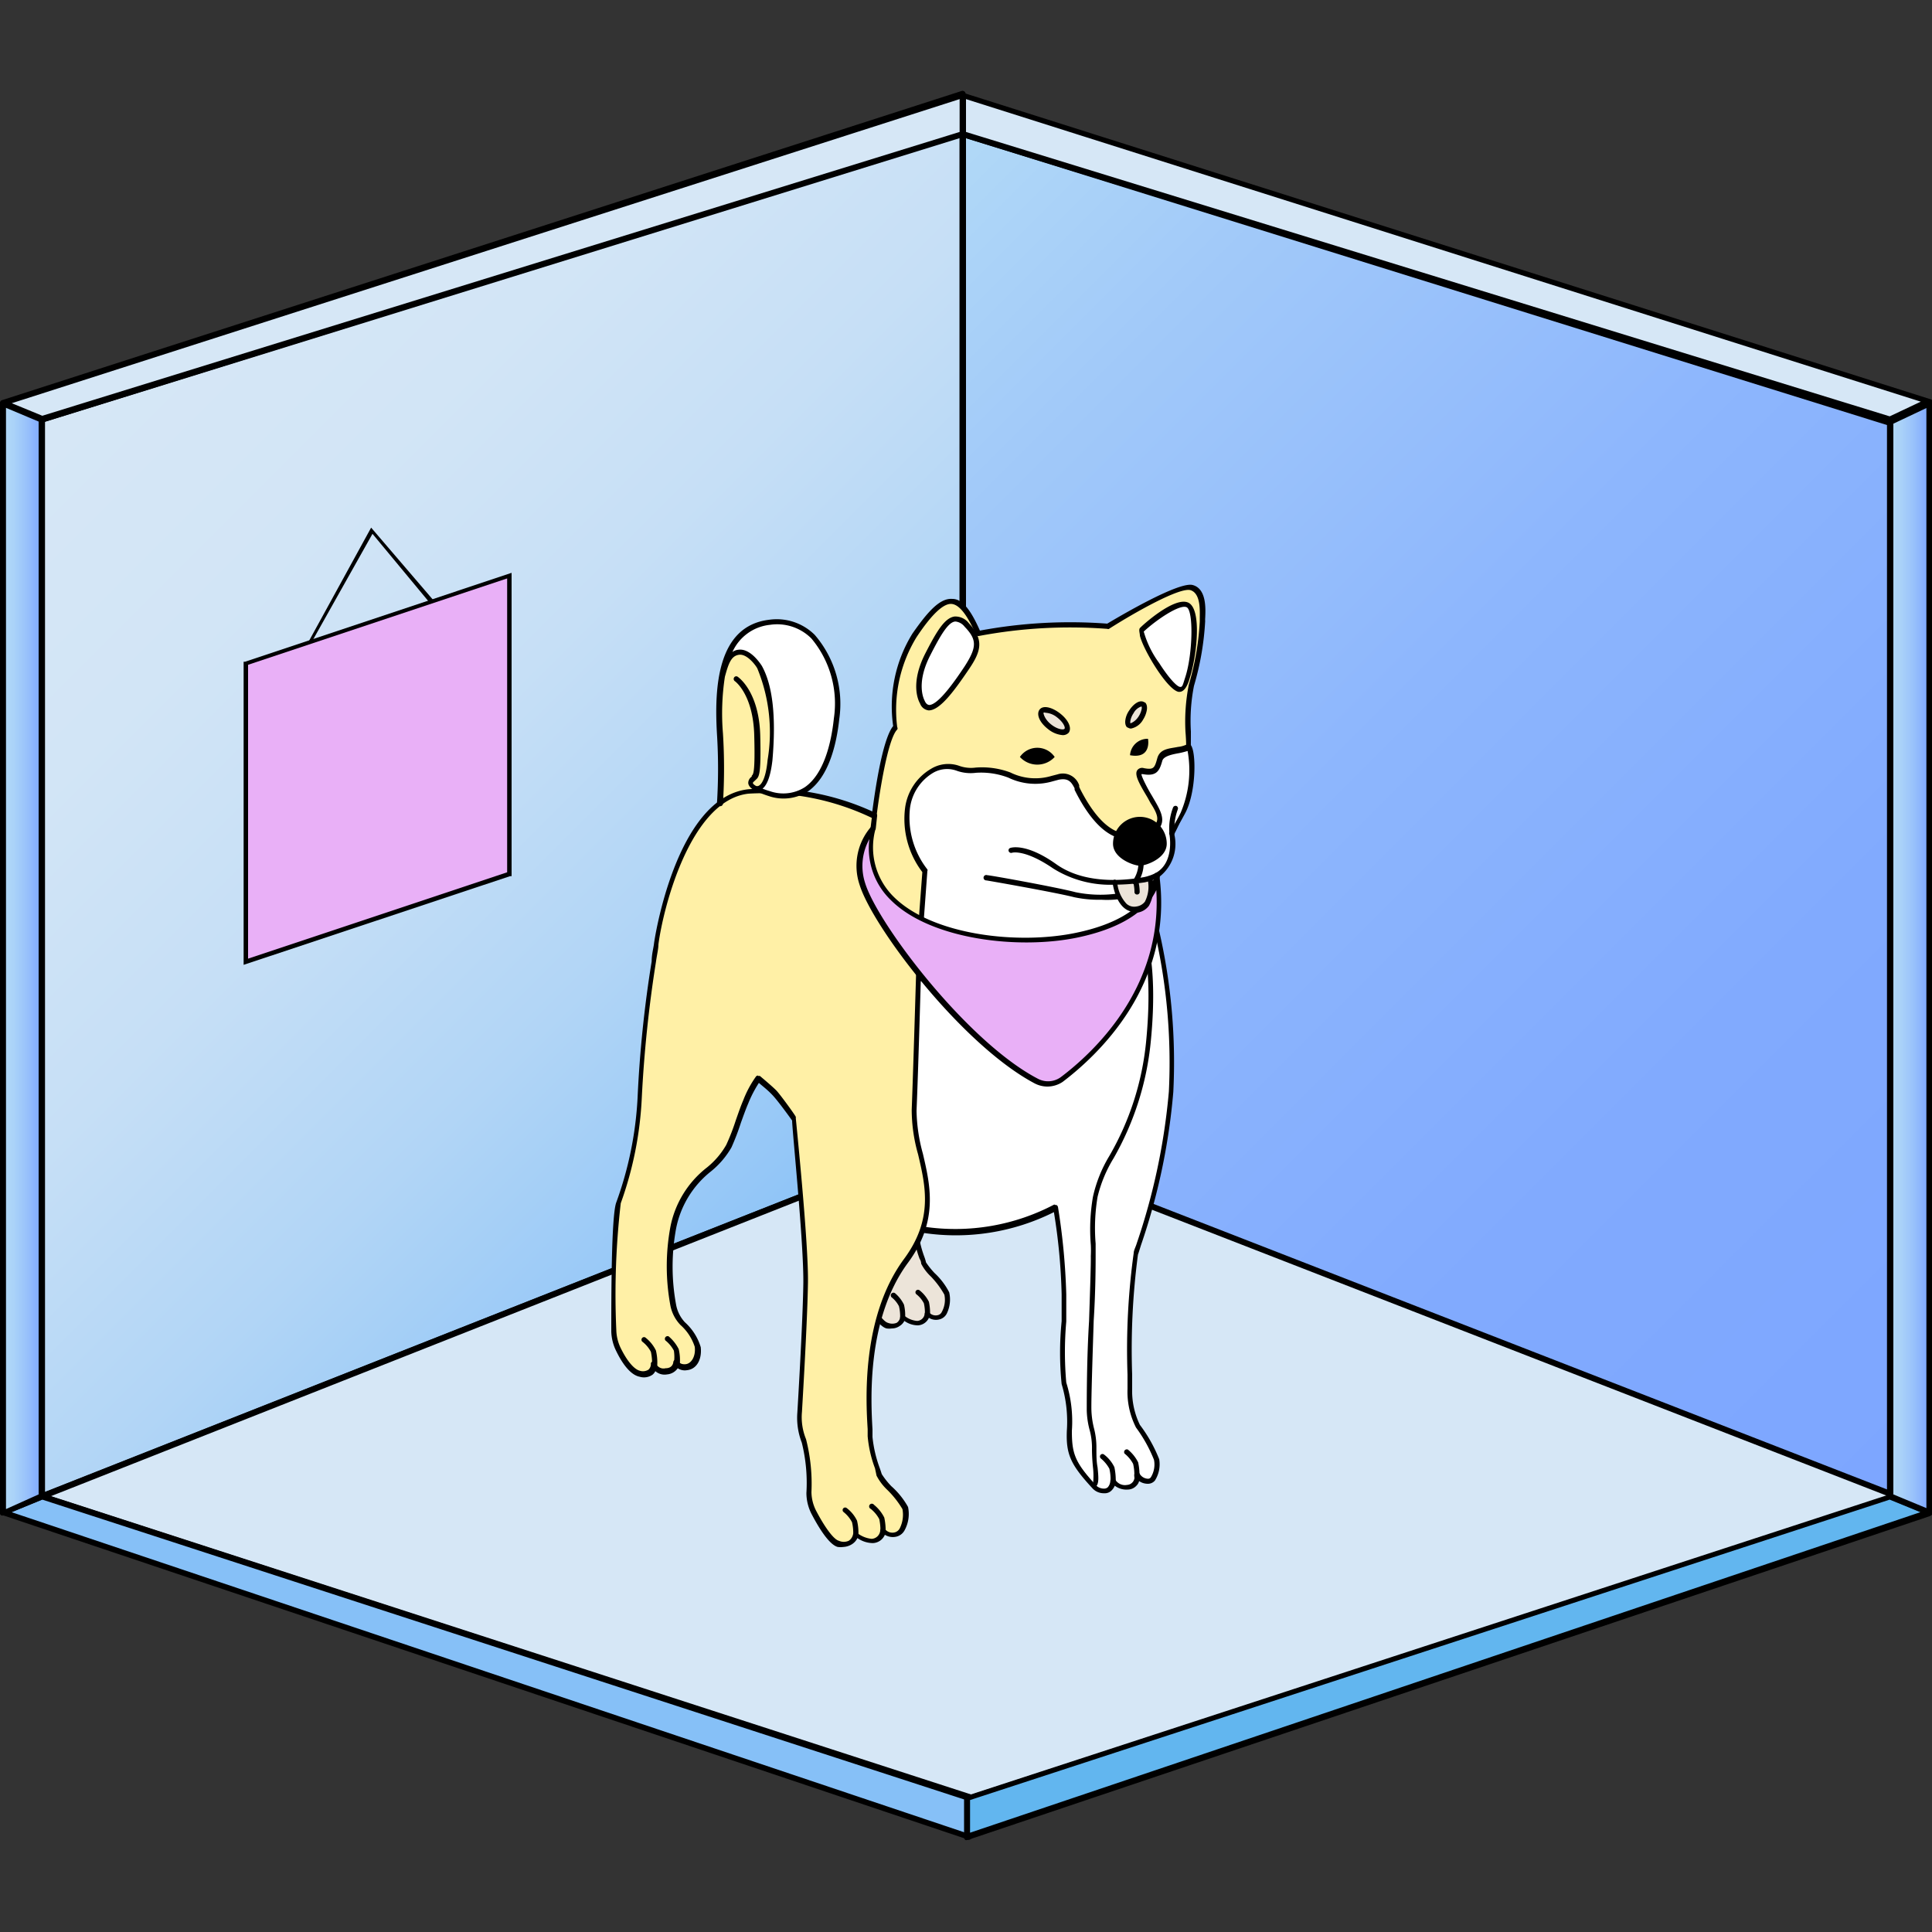 <svg id="Layer_1" data-name="Layer 1" xmlns="http://www.w3.org/2000/svg" xmlns:xlink="http://www.w3.org/1999/xlink" viewBox="0 0 100 100"><rect x="0" y="0" width="100" height="100" fill="#333333" stroke="none"/><defs><style>.cls-1{fill:none;}.cls-2{fill:url(#linear-gradient);}.cls-3{fill:url(#linear-gradient-2);}.cls-4{fill:#d6e7f6;}.cls-5{fill:#86c0f7;}.cls-6{fill:#62b6ef;}.cls-7{fill:url(#linear-gradient-3);}.cls-8{fill:url(#linear-gradient-4);}.cls-9{clip-path:url(#clip-path);}.cls-10{fill:#ece4d9;}.cls-11{fill:#fff;}.cls-12{clip-path:url(#clip-path-2);}.cls-13{fill:#fff0a6;}.cls-14{fill:#e9b0f7;}</style><linearGradient id="linear-gradient" x1="3.85" y1="20.05" x2="46.13" y2="62.33" gradientUnits="userSpaceOnUse"><stop offset="0.01" stop-color="#d6e7f6"/><stop offset="0.23" stop-color="#d2e5f6"/><stop offset="0.45" stop-color="#c6dff6"/><stop offset="0.68" stop-color="#b1d5f6"/><stop offset="0.9" stop-color="#95c7f7"/><stop offset="1" stop-color="#86c0f7"/></linearGradient><linearGradient id="linear-gradient-2" x1="45.18" y1="11.59" x2="104.49" y2="70.9" gradientUnits="userSpaceOnUse"><stop offset="0" stop-color="#b1d9f7"/><stop offset="0.17" stop-color="#a1c9f9"/><stop offset="0.44" stop-color="#8db6fd"/><stop offset="0.72" stop-color="#81aafe"/><stop offset="1" stop-color="#7da6ff"/></linearGradient><linearGradient id="linear-gradient-3" x1="0.16" y1="49.58" x2="2.18" y2="49.58" gradientUnits="userSpaceOnUse"><stop offset="0" stop-color="#b1d9f7"/><stop offset="0.26" stop-color="#abd3f8"/><stop offset="0.6" stop-color="#99c2fb"/><stop offset="1" stop-color="#7da6ff"/></linearGradient><linearGradient id="linear-gradient-4" x1="97.82" y1="49.58" x2="99.84" y2="49.58" xlink:href="#linear-gradient-3"/><clipPath id="clip-path"><rect class="cls-1" x="42.59" y="62.3" width="6.81" height="7.68"/></clipPath><clipPath id="clip-path-2"><path class="cls-1" d="M47.75,63.65a11,11,0,0,0,6.87-1.15A31.12,31.12,0,0,1,55.05,67a30.78,30.78,0,0,0,0,4.6A6.7,6.7,0,0,1,55.33,74c0,1.2.16,1.69,1.31,2.94a.7.7,0,0,0,.49.2c.34,0,.47-.39.47-.54a.75.75,0,0,0,.73.35.54.54,0,0,0,.51-.6.63.63,0,0,0,.56.3c.38,0,.5-.69.44-1.12a8.51,8.51,0,0,0-1-1.74,4,4,0,0,1-.42-1.88c0-1.13-.06-5.79.31-7a34.64,34.64,0,0,0,1.83-8.39,30.15,30.15,0,0,0-.75-8.38L45.43,49.92Z"/></clipPath></defs><polygon class="cls-2" points="49.82 58.63 2.18 77.45 2.18 21.71 49.82 6.94 49.82 58.63"/><path d="M2.18,77.61a.16.16,0,0,1-.09,0A.17.17,0,0,1,2,77.45V21.71a.16.16,0,0,1,.11-.15L49.78,6.8a.13.13,0,0,1,.13,0,.15.15,0,0,1,.07.12v51.7a.15.15,0,0,1-.1.14L2.24,77.6Zm.15-55.78v55.4l47.34-18.7V7.15ZM49.82,58.64Z"/><polygon class="cls-3" points="49.82 58.63 97.82 77.57 97.82 21.83 49.82 6.94 49.82 58.63"/><path d="M97.82,77.73h-.06l-48-18.94a.16.16,0,0,1-.09-.14V6.94a.14.14,0,0,1,.06-.12.14.14,0,0,1,.14,0l48,14.88a.16.16,0,0,1,.11.15V77.57a.17.17,0,0,1-.07.13A.16.16,0,0,1,97.82,77.73ZM50,58.53,97.67,77.34V22L50,7.15Z"/><polygon class="cls-4" points="2.18 77.45 50.29 93.06 98.18 77.45 49.82 58.63 2.18 77.45"/><path d="M50.29,93.21h0L2.13,77.6A.18.18,0,0,1,2,77.46a.15.15,0,0,1,.1-.15L49.76,58.49a.24.24,0,0,1,.12,0L98.23,77.31a.15.15,0,0,1,.1.15.15.15,0,0,1-.1.14L50.34,93.2ZM2.64,77.44,50.29,92.89,97.72,77.44,49.82,58.8Z"/><polygon class="cls-4" points="49.82 6.94 2.18 21.71 0.15 20.88 49.82 4.92 49.82 6.94"/><path d="M2.18,21.87H2.12L.1,21a.15.15,0,0,1-.1-.15.16.16,0,0,1,.11-.14l49.66-16a.16.16,0,0,1,.21.15v2a.16.16,0,0,1-.11.15L2.23,21.86Zm-1.57-1,1.58.65L49.67,6.83V5.13Zm49.21-14Z"/><polygon class="cls-4" points="49.82 6.94 97.82 21.71 99.84 20.76 49.82 4.92 49.82 6.94"/><path d="M97.82,21.87h0l-48-14.77a.15.15,0,0,1-.11-.15v-2a.16.16,0,0,1,.06-.13.17.17,0,0,1,.14,0l50,15.84a.16.16,0,0,1,.11.14.16.16,0,0,1-.09.15l-2,1ZM50,6.83,97.81,21.55l1.61-.76L50,5.13Z"/><polygon class="cls-5" points="50.18 93.06 2.18 77.45 0.15 78.29 50.18 95.08 50.18 93.06"/><path d="M50.18,95.24h0l-50-16.8A.14.14,0,0,1,0,78.29a.18.18,0,0,1,.1-.15l2-.83a.14.14,0,0,1,.11,0l48,15.6a.15.15,0,0,1,.1.15v2a.15.15,0,0,1-.15.16ZM.6,78.27,50,94.87v-1.7L2.19,77.62Z"/><polygon class="cls-6" points="50.06 93.06 97.82 77.45 99.84 78.29 50.06 95.08 50.06 93.06"/><path d="M50.06,95.24a.16.16,0,0,1-.09,0,.17.17,0,0,1-.07-.13v-2a.16.16,0,0,1,.11-.15l47.76-15.6a.14.14,0,0,1,.11,0l2,.83a.18.18,0,0,1,.1.15.14.14,0,0,1-.11.14L50.11,95.23Zm.15-2.07v1.69L99.4,78.27l-1.59-.65Z"/><polygon class="cls-7" points="0.15 78.29 2.18 77.45 2.18 21.71 0.15 20.88 0.15 78.29"/><path d="M.16,78.44l-.09,0A.17.17,0,0,1,0,78.29V20.88a.17.17,0,0,1,.07-.13.14.14,0,0,1,.14,0l2,.83a.14.14,0,0,1,.09.14V77.45a.16.16,0,0,1-.09.15l-2,.83ZM.31,21.11v57L2,77.35V21.82Z"/><polygon class="cls-8" points="99.84 78.29 97.82 77.45 97.82 21.83 99.84 20.88 99.84 78.29"/><path d="M99.84,78.44h0l-2-.83a.16.16,0,0,1-.09-.15V21.83a.16.16,0,0,1,.08-.14l2-1a.16.16,0,0,1,.15,0,.17.17,0,0,1,.07.13V78.29a.17.17,0,0,1-.07.13ZM98,77.35l1.71.71V21.12L98,21.93Z"/><g class="cls-9"><path class="cls-10" d="M62.27,24.4c-.64-.21-3.88,1.75-3.88,1.75a23.07,23.07,0,0,0-6,.33c-.93-2.16-1.67-1.81-2.95.11a6.45,6.45,0,0,0-.87,4.25c-.58.58-1,4.09-1,4.09h0a11.81,11.81,0,0,0-5.82-1.16c-2.89.33-4.09,5.68-4.27,7.08A68.43,68.43,0,0,0,36.73,48a16.74,16.74,0,0,1-1,4.85c-.31.78-.21,6.32-.21,6.32s.53,1.45,1.21,1.59.65-.43.65-.43a.51.51,0,0,0,.57.32c.46-.06.47-.4.47-.4a.42.42,0,0,0,.47.2c.37,0,.58-.42.52-.93a2.5,2.5,0,0,0-.69-1.08,1.7,1.7,0,0,1-.44-.85,9.82,9.82,0,0,1,0-3.61c.42-2.23,2-2.63,2.57-3.75.25-.52.52-1.46.77-2.07a5.4,5.4,0,0,1,.58-1.07s.58.49.76.67.89,1.2.89,1.2.59,5.71.56,7.59-.28,6-.28,6a3,3,0,0,0,.2,1.32,11.54,11.54,0,0,1,.22,2.85s.83,1.78,1.37,1.91a.58.58,0,0,0,.79-.41,1.38,1.38,0,0,0,.76.3A.53.53,0,0,0,48,68a.54.54,0,0,0,.59.19c.4-.09.53-.84.43-1.22s-1.14-1.38-1.2-1.6a7.66,7.66,0,0,1-.41-1.71c0-.49-.58-5.11,1.64-8.12,2-2.76.3-4.86.38-7s.24-7.32.24-7.32l-.07-1.39,11.76-4.11c1.21-2.16.49-5.45.9-6.81a13.2,13.2,0,0,0,.52-3C62.77,25.7,62.91,24.61,62.27,24.4Z"/><path d="M46.16,68.76a.93.93,0,0,1-.27,0c-.58-.14-1.36-1.79-1.45-2a.13.13,0,0,1,0-.06,11.8,11.8,0,0,0-.21-2.79A3,3,0,0,1,44,62.5s.25-4.1.28-6-.51-7.06-.56-7.54c-.11-.16-.64-.92-.86-1.16s-.46-.42-.63-.57a5.83,5.83,0,0,0-.49.93c-.11.27-.22.6-.33.93s-.3.85-.44,1.14A3.86,3.86,0,0,1,40,51.38,4.38,4.38,0,0,0,38.42,54a9.68,9.68,0,0,0,0,3.55,1.7,1.7,0,0,0,.4.79,2.39,2.39,0,0,1,.74,1.15c.06.59-.2,1-.65,1.09a.64.64,0,0,1-.43-.09.68.68,0,0,1-.5.28.7.7,0,0,1-.53-.14.53.53,0,0,1-.12.14.73.73,0,0,1-.62.11c-.72-.15-1.24-1.52-1.3-1.68a.06.06,0,0,1,0,0c0-.23-.1-5.57.22-6.37a17,17,0,0,0,1-4.8,53.73,53.73,0,0,1,.65-6.33c0-.32.08-.6.11-.81s1-6.81,4.39-7.2a10.39,10.39,0,0,1,4,.46,13.2,13.2,0,0,1,1.68.63c.1-.76.45-3.29,1-3.93a6.51,6.51,0,0,1,.9-4.29c.68-1,1.26-1.7,1.86-1.64s.85.49,1.28,1.46A23.54,23.54,0,0,1,58.36,26c.62-.38,3.3-2,4-1.75s.61,1.16.59,1.56V26a13,13,0,0,1-.52,3,7.85,7.85,0,0,0-.14,2.1,10,10,0,0,1-.77,4.74.11.11,0,0,1-.07.06L49.73,39.94l.06,1.28c0,.06-.15,5.24-.23,7.34a7,7,0,0,0,.29,2c.34,1.47.73,3.12-.7,5.06-1.93,2.62-1.71,6.44-1.63,7.7,0,.17,0,.28,0,.35a5.67,5.67,0,0,0,.33,1.4,2.19,2.19,0,0,1,.08.27,4.2,4.2,0,0,0,.44.55,3.6,3.6,0,0,1,.76,1A1.66,1.66,0,0,1,49,68a.58.58,0,0,1-.37.29.69.69,0,0,1-.55-.08.66.66,0,0,1-.57.39,1.22,1.22,0,0,1-.7-.23.65.65,0,0,1-.24.26A.7.7,0,0,1,46.16,68.76ZM44.7,66.65c.31.67.92,1.73,1.26,1.82a.61.61,0,0,0,.45,0,.41.41,0,0,0,.18-.27.12.12,0,0,1,.09-.1.13.13,0,0,1,.13,0,1.18,1.18,0,0,0,.66.27.41.41,0,0,0,.39-.36.14.14,0,0,1,.09-.13.13.13,0,0,1,.15.06.45.45,0,0,0,.45.13.3.3,0,0,0,.2-.17,1.29,1.29,0,0,0,.13-.89,4.55,4.55,0,0,0-.7-.94,2.45,2.45,0,0,1-.5-.66s0-.14-.08-.25a5.82,5.82,0,0,1-.34-1.49,2,2,0,0,0,0-.33c-.08-1.28-.3-5.17,1.68-7.87,1.36-1.84,1-3.36.65-4.84a7.76,7.76,0,0,1-.29-2.06c.08-2.1.23-7.28.23-7.33l-.06-1.37a.13.13,0,0,1,.09-.13l11.71-4.1A9.75,9.75,0,0,0,62,31.06a8.51,8.51,0,0,1,.15-2.18A12.64,12.64,0,0,0,62.63,26a.76.76,0,0,1,0-.14c0-.34,0-1.13-.41-1.28h0c-.42-.14-2.54,1-3.77,1.74l-.08,0a22.9,22.9,0,0,0-6,.32.12.12,0,0,1-.15-.07c-.39-.92-.75-1.37-1.1-1.41s-.88.42-1.62,1.53a6.43,6.43,0,0,0-.85,4.16.11.11,0,0,1,0,.11c-.45.45-.84,3-1,4a.12.12,0,0,1-.07.11.13.13,0,0,1-.12,0,11.67,11.67,0,0,0-5.75-1.15c-2.68.31-3.93,5.26-4.15,7,0,.21-.07.49-.11.82A55.66,55.66,0,0,0,36.86,48a16.6,16.6,0,0,1-1,4.91,41.51,41.51,0,0,0-.2,6.24c.15.4.61,1.39,1.1,1.48a.45.45,0,0,0,.39,0,.36.36,0,0,0,.1-.25.12.12,0,0,1,.11-.13.13.13,0,0,1,.15.09.37.37,0,0,0,.43.22c.32,0,.35-.25.35-.27a.13.13,0,0,1,.11-.12.14.14,0,0,1,.15.08s.07.15.32.12.46-.35.41-.79a2.28,2.28,0,0,0-.66-1,1.89,1.89,0,0,1-.47-.92,9.77,9.77,0,0,1,0-3.65,4.57,4.57,0,0,1,1.69-2.76,3.68,3.68,0,0,0,.89-1A10.4,10.4,0,0,0,41.16,49c.12-.33.23-.67.35-.94A5.37,5.37,0,0,1,42.1,47a.14.14,0,0,1,.1-.05.08.08,0,0,1,.09,0,9.87,9.87,0,0,1,.77.68c.26.28.88,1.18.91,1.21a.14.14,0,0,1,0,.07s.6,5.73.57,7.61-.28,5.94-.28,6a2.65,2.65,0,0,0,.19,1.26A11.85,11.85,0,0,1,44.7,66.65ZM61.35,35.73h0Z"/></g><path class="cls-11" d="M47.75,63.65a11,11,0,0,0,6.87-1.15A31.12,31.12,0,0,1,55.05,67a30.78,30.78,0,0,0,0,4.6A6.7,6.7,0,0,1,55.33,74c0,1.2.16,1.69,1.31,2.94a.7.7,0,0,0,.49.2c.34,0,.47-.39.47-.54a.75.75,0,0,0,.73.35.54.54,0,0,0,.51-.6.63.63,0,0,0,.56.3c.38,0,.5-.69.44-1.12a8.51,8.51,0,0,0-1-1.74,4,4,0,0,1-.42-1.88c0-1.13-.06-5.79.31-7a34.64,34.64,0,0,0,1.83-8.39,30.15,30.15,0,0,0-.75-8.38L45.63,51.11Z"/><path d="M57.15,77.29h0a.79.79,0,0,1-.59-.24c-1.15-1.24-1.39-1.78-1.34-3a6.74,6.74,0,0,0-.27-2.41,16.31,16.31,0,0,1,0-3.25c0-.47,0-1,0-1.39a30.43,30.43,0,0,0-.4-4.26,11.34,11.34,0,0,1-6.79,1.07.13.13,0,0,1-.11-.11L45.5,51.13a.13.13,0,0,1,.1-.15L59.83,48a.12.12,0,0,1,.15.1,30.48,30.48,0,0,1,.75,8.42,32.78,32.78,0,0,1-1.67,7.92c-.06.19-.11.36-.16.5a37.39,37.39,0,0,0-.3,6.21v.74A4,4,0,0,0,59,73.75a7.53,7.53,0,0,1,1,1.78,1.57,1.57,0,0,1-.22,1.1.47.47,0,0,1-.35.17.8.8,0,0,1-.47-.14.49.49,0,0,1-.13.23.62.62,0,0,1-.46.21,1,1,0,0,1-.67-.2.76.76,0,0,1-.15.23A.49.49,0,0,1,57.15,77.29ZM54.62,62.37h.06a.16.16,0,0,1,.08.1A34,34,0,0,1,55.19,67c0,.43,0,.93,0,1.4a17.89,17.89,0,0,0,0,3.16,6.73,6.73,0,0,1,.29,2.5c0,1.18.15,1.63,1.27,2.84a.57.57,0,0,0,.4.15.28.28,0,0,0,.19-.07.54.54,0,0,0,.13-.33.14.14,0,0,1,.1-.13.14.14,0,0,1,.16.07.58.58,0,0,0,.6.27.41.41,0,0,0,.39-.46A.13.13,0,0,1,59,76.3a.52.52,0,0,0,.43.24h0a.17.17,0,0,0,.14-.08,1.26,1.26,0,0,0,.16-.9,7.4,7.4,0,0,0-.93-1.67,4.07,4.07,0,0,1-.44-2v-.74a36.45,36.45,0,0,1,.32-6.29c0-.14.1-.31.16-.51a33.25,33.25,0,0,0,1.66-7.85,30.14,30.14,0,0,0-.72-8.21l-14,2.88,2.09,12.33a11,11,0,0,0,6.69-1.15A.07.07,0,0,1,54.62,62.37Z"/><g class="cls-12"><path d="M56.63,77.1h0c-.12,0-.3,0-5.12-6.78-2.36-3.32-4.71-6.68-4.73-6.71s0,0,0-.07l-.45-14.45a.14.14,0,0,1,.12-.14L59,47.74a.14.14,0,0,1,.13.07c0,.06.88,1.65.43,6.14a15.1,15.1,0,0,1-1.92,6,6.9,6.9,0,0,0-.83,2,9.8,9.8,0,0,0-.1,2.42q0,.28,0,.6c0,.39,0,1.84-.1,3.38-.06,1.88-.13,4-.12,4.6a4.46,4.46,0,0,0,.14,1,3.88,3.88,0,0,1,.12,1c0,.37,0,.7.06,1,.05.51.08.85-.09,1A.14.14,0,0,1,56.63,77.1ZM47,63.49c3.49,5,8.72,12.37,9.58,13.27a3.89,3.89,0,0,0,0-.74,9.64,9.64,0,0,1-.06-1,3.48,3.48,0,0,0-.12-1A4.28,4.28,0,0,1,56.25,73c0-.59,0-2.73.12-4.62.05-1.54.1-3,.09-3.36a5.54,5.54,0,0,0,0-.59,9.92,9.92,0,0,1,.11-2.48,7,7,0,0,1,.85-2.12,14.61,14.61,0,0,0,1.9-5.89c.38-3.85-.21-5.54-.37-5.91L46.56,49.2Z"/></g><polygon class="cls-10" points="32.53 35 32.53 35 32.53 35 32.53 35"/><path class="cls-13" d="M37.35,35a12.65,12.65,0,0,0-.12,3,26.48,26.48,0,0,1,0,3.6L39.51,41l.3.1c2.3.65,3.23-1.52,3.49-3.88s-.86-5.31-3.49-5c-1.54.19-2.2,1.39-2.46,2.79"/><path d="M39.26,41H39.2c-.31-.16-.45-.3-.47-.46a.39.39,0,0,1,.18-.34l0,0,0-.05c.08-.07.18-.16.13-2.06-.05-2.16-1-2.83-1-2.83a.14.14,0,0,1-.05-.18.13.13,0,0,1,.18-.06s1.12.71,1.18,3.06c.05,2-.06,2.13-.22,2.27l0,0-.06.06s-.1.08-.1.11,0,.09.33.25a.13.13,0,0,1,.06.18A.12.12,0,0,1,39.26,41Z"/><path class="cls-13" d="M61.68,30.46c-.71-.23-4.34,2-4.34,2a25.34,25.34,0,0,0-6.7.37c-1-2.43-1.87-2-3.3.12a7.2,7.2,0,0,0-1,4.75c-.65.65-1.11,4.58-1.11,4.58h0a13.19,13.19,0,0,0-6.51-1.3c-3.24.37-4.58,6.36-4.78,7.93a76.12,76.12,0,0,0-.86,8A18.72,18.72,0,0,1,32,62.26c-.29.74-.26,5.16-.24,6.61a2.16,2.16,0,0,0,.23,1c.24.5.65,1.17,1.12,1.27.76.15.73-.48.73-.48a.57.57,0,0,0,.64.36c.51-.06.53-.45.53-.45s.1.28.52.23.65-.48.58-1a2.72,2.72,0,0,0-.78-1.2,2,2,0,0,1-.48-1,10.91,10.91,0,0,1,0-4c.48-2.49,2.27-2.94,2.88-4.2.28-.58.58-1.63.86-2.31a5.53,5.53,0,0,1,.65-1.2s.66.54.85.75,1,1.34,1,1.34.66,6.39.63,8.5-.32,6.69-.32,6.69a3.26,3.26,0,0,0,.23,1.47,10.19,10.19,0,0,1,.25,2.66,2.25,2.25,0,0,0,.27,1.08c.32.6.85,1.49,1.25,1.59a.65.65,0,0,0,.89-.46,1.52,1.52,0,0,0,.85.34.6.6,0,0,0,.57-.55.6.6,0,0,0,.66.21c.45-.11.59-.94.48-1.37s-1.28-1.54-1.34-1.79a8.35,8.35,0,0,1-.46-1.91c0-.55-.65-5.71,1.83-9.08,2.28-3.1.34-5.44.43-7.81s.26-8.2.26-8.2l-.07-1.55,13.16-4.59c1.35-2.43.54-6.1,1-7.62a14.66,14.66,0,0,0,.58-3.33C62.24,31.91,62.4,30.69,61.68,30.46Z"/><path d="M43.66,80.07a1.13,1.13,0,0,1-.3,0c-.34-.09-.79-.64-1.33-1.66a2.38,2.38,0,0,1-.29-1.14,8.61,8.61,0,0,0-.24-2.6,3.55,3.55,0,0,1-.23-1.55s.28-4.59.31-6.67S41,58.47,41,58c-.12-.17-.72-1-1-1.3s-.53-.48-.72-.65a6.18,6.18,0,0,0-.55,1.06c-.13.3-.26.67-.38,1a12.46,12.46,0,0,1-.49,1.28,4.43,4.43,0,0,1-1.06,1.24A5,5,0,0,0,35,63.56a10.83,10.83,0,0,0,0,4,1.81,1.81,0,0,0,.45.88,2.82,2.82,0,0,1,.82,1.29c.07.65-.22,1.14-.71,1.19a.65.65,0,0,1-.48-.1.75.75,0,0,1-.56.32.72.72,0,0,1-.6-.17.55.55,0,0,1-.14.18.77.77,0,0,1-.67.11c-.52-.1-.95-.78-1.22-1.34a2.41,2.41,0,0,1-.25-1c0-1.75,0-5.92.25-6.66A18.57,18.57,0,0,0,33,56.84a61.69,61.69,0,0,1,.73-7.08c0-.36.09-.67.12-.91,0-.08,1.11-7.61,4.9-8A13.13,13.13,0,0,1,45.15,42c.11-.83.5-3.71,1.08-4.42a7.18,7.18,0,0,1,1-4.79C48,31.69,48.64,30.94,49.3,31c.5,0,.94.55,1.42,1.64a25.45,25.45,0,0,1,6.59-.36c.52-.31,3.68-2.19,4.42-2s.67,1.28.65,1.72a.82.82,0,0,0,0,.14,14.52,14.52,0,0,1-.58,3.36,9.3,9.3,0,0,0-.16,2.36c0,1.66,0,3.73-.85,5.29a.16.16,0,0,1-.08.06L47.64,47.83l.06,1.45c0,.06-.16,5.86-.26,8.21a8.85,8.85,0,0,0,.33,2.23c.38,1.63.82,3.49-.78,5.65-2.16,2.93-1.91,7.21-1.83,8.62,0,.19,0,.32,0,.39A6.47,6.47,0,0,0,45.54,76c.05.14.08.24.1.3a4,4,0,0,0,.49.62A4.1,4.1,0,0,1,47,78a1.76,1.76,0,0,1-.18,1.21.65.65,0,0,1-.4.32.79.79,0,0,1-.62-.09.7.7,0,0,1-.63.43,1.41,1.41,0,0,1-.79-.26.76.76,0,0,1-.27.31A.93.93,0,0,1,43.66,80.07ZM39.24,55.69l.09,0s.66.55.86.76,1,1.31,1,1.36a.14.14,0,0,1,0,.06c0,.06.66,6.41.63,8.51s-.31,6.65-.31,6.69a3,3,0,0,0,.21,1.42A9.31,9.31,0,0,1,42,77.23a2.18,2.18,0,0,0,.26,1c.47.89.91,1.46,1.16,1.52a.62.62,0,0,0,.51,0,.51.51,0,0,0,.22-.32.12.12,0,0,1,.09-.09.11.11,0,0,1,.12,0,1.44,1.44,0,0,0,.76.31.47.47,0,0,0,.44-.42.13.13,0,0,1,.1-.13.12.12,0,0,1,.15.05.49.49,0,0,0,.52.16.41.41,0,0,0,.24-.2,1.57,1.57,0,0,0,.14-1,4.89,4.89,0,0,0-.79-1,2.76,2.76,0,0,1-.55-.73L45.29,76a6.23,6.23,0,0,1-.38-1.66c0-.06,0-.19,0-.37-.09-1.43-.34-5.78,1.87-8.79,1.53-2.06,1.13-3.77.74-5.43a8.48,8.48,0,0,1-.33-2.31c.09-2.34.26-8.13.26-8.19l-.07-1.54a.13.13,0,0,1,.09-.13L60.57,43a11,11,0,0,0,.79-5.12,9.87,9.87,0,0,1,.17-2.43,14.18,14.18,0,0,0,.57-3.29s0-.09,0-.15c0-.38.06-1.28-.47-1.46s-2.85,1.12-4.23,2a.08.08,0,0,1-.08,0,25.41,25.41,0,0,0-6.66.37.14.14,0,0,1-.15-.08c-.44-1-.85-1.54-1.25-1.58s-1,.48-1.82,1.72a7.19,7.19,0,0,0-1,4.66.11.11,0,0,1,0,.12c-.5.5-.94,3.41-1.07,4.49a.14.14,0,0,1-.19.11,13,13,0,0,0-6.44-1.28c-3,.34-4.41,5.89-4.66,7.8,0,.24-.08.55-.13.92a66,66,0,0,0-.73,7,18.62,18.62,0,0,1-1.09,5.48,41,41,0,0,0-.23,6.56,2.26,2.26,0,0,0,.22.92c.34.7.71,1.12,1,1.19a.53.53,0,0,0,.45-.06.4.4,0,0,0,.12-.28.12.12,0,0,1,.11-.14.14.14,0,0,1,.15.09.42.42,0,0,0,.5.26c.37,0,.4-.29.4-.32a.14.14,0,0,1,.11-.12.13.13,0,0,1,.15.08s.09.18.38.15.53-.4.47-.9a2.56,2.56,0,0,0-.74-1.13,2,2,0,0,1-.52-1,11.15,11.15,0,0,1,0-4.08,5.14,5.14,0,0,1,1.89-3.07,4.14,4.14,0,0,0,1-1.17A11.2,11.2,0,0,0,38.08,58c.13-.37.26-.75.39-1.05a5.53,5.53,0,0,1,.66-1.23.14.14,0,0,1,.1-.05ZM60.66,43.14Z"/><path class="cls-11" d="M47.71,36.35s-.56-.86.29-2.5,1.33-2.24,2-1.5.65,1.25,0,2.22S48.17,37.35,47.71,36.35Z"/><path d="M48.07,36.77h0a.54.54,0,0,1-.45-.36c-.06-.1-.55-1,.29-2.62.6-1.17,1-1.81,1.5-1.88a.88.88,0,0,1,.74.35c.79.85.64,1.44,0,2.38v0C49.41,35.73,48.66,36.77,48.07,36.77Zm1.39-4.6h0c-.37,0-.79.73-1.3,1.73-.8,1.54-.3,2.36-.3,2.37h0c.09.21.2.21.23.22.49,0,1.4-1.34,1.84-2v0c.64-1,.64-1.38,0-2.05A.69.69,0,0,0,49.46,32.17Z"/><path class="cls-11" d="M59.1,32.6s1.68-1.59,2.35-1.29.22,4.5-.44,4.37S58.84,32.84,59.1,32.6Z"/><path d="M61.05,35.81H61c-.59-.12-1.82-2.16-2-2.91,0-.13-.07-.3,0-.39s1.77-1.65,2.5-1.32.44,2.8.08,3.91C61.53,35.28,61.37,35.81,61.05,35.81ZM59.2,32.69A5.07,5.07,0,0,0,60,34.32c.51.8.91,1.2,1.06,1.23s.15-.07.3-.53c.38-1.21.42-3.42.06-3.59S59.83,32.1,59.2,32.69Zm-.1-.09Z"/><ellipse class="cls-10" cx="54.52" cy="37.34" rx="0.37" ry="0.82" transform="translate(-8.21 58.11) rotate(-52.73)"/><path d="M55,38.05a1.37,1.37,0,0,1-.75-.31c-.43-.33-.62-.75-.45-1s.63-.15,1.06.18.63.75.46,1h0A.41.41,0,0,1,55,38.05Zm.21-.22Zm-1.1-.94a.13.13,0,0,0-.1,0c0,.07.07.35.4.61s.64.29.69.22-.06-.34-.4-.6A1.05,1.05,0,0,0,54.07,36.89Z"/><ellipse class="cls-10" cx="58.81" cy="37" rx="0.65" ry="0.3" transform="translate(-4.27 66.13) rotate(-56.96)"/><path d="M58.54,37.71a.3.3,0,0,1-.16-.05c-.07,0-.17-.15-.13-.4a1.13,1.13,0,0,1,.2-.49c.21-.33.55-.58.78-.42.07,0,.17.15.13.4a1.31,1.31,0,0,1-.19.49A.92.92,0,0,1,58.54,37.71Zm.53-1.14a.7.7,0,0,0-.4.35,1,1,0,0,0-.16.38.31.31,0,0,0,0,.14s.24-.07.42-.35a1.11,1.11,0,0,0,.16-.38.28.28,0,0,0,0-.14Z"/><path d="M54.59,39.18a1.09,1.09,0,0,0-1.8,0A1.22,1.22,0,0,0,54.59,39.18Z"/><path d="M58.49,39.09a.91.91,0,0,1,.93-.85S59.63,39.3,58.49,39.09Z"/><path class="cls-11" d="M47.69,47.55l.18-2.45a4.54,4.54,0,0,1-.9-3.28c.32-1.75,1.76-2.4,2.59-2.08s1.15-.17,2.68.36a3.2,3.2,0,0,0,2.52.1c.7-.15.85.28,1,.59s1.29,2.8,3,2.46,1.36-1,.94-1.72-1.09-1.73-.49-1.62.7-.12.83-.6,1.15-.46,1.44-.62.41,2.21-.24,3.41a8.42,8.42,0,0,1-.6,1s.36,1.58-.79,2.17c0,0,.17,3.49-4.63,3.44S48,48.59,47.69,47.55Z"/><path d="M55.35,48.88h-.11c-5.21-.05-7.36-.19-7.68-1.29a.09.09,0,0,1,0-.05l.18-2.4a4.54,4.54,0,0,1-.89-3.34,2.76,2.76,0,0,1,1.33-2,1.71,1.71,0,0,1,1.44-.17,1.82,1.82,0,0,0,.88.1,4.18,4.18,0,0,1,1.79.25,2.92,2.92,0,0,0,2.14.18l.31-.08a.89.89,0,0,1,1.12.57.56.56,0,0,0,0,.08l.05.11c.88,1.72,1.82,2.49,2.81,2.29.64-.13,1-.31,1.13-.55s0-.56-.29-1l-.17-.31c-.43-.72-.69-1.18-.52-1.41a.31.31,0,0,1,.34-.1c.5.09.55,0,.69-.51s.64-.5,1.07-.59a1.38,1.38,0,0,0,.42-.11.18.18,0,0,1,.23,0c.3.28.32,2.43-.28,3.55-.35.65-.51.91-.58,1A2.15,2.15,0,0,1,60,45.39a3.45,3.45,0,0,1-.93,2.23A5,5,0,0,1,55.35,48.88Zm-7.53-1.34c.32,1,3,1,7.42,1.08a4.8,4.8,0,0,0,3.64-1.18,3.17,3.17,0,0,0,.86-2.12.13.13,0,0,1,.07-.13c1-.54.72-2,.72-2a.13.13,0,0,1,0-.12,8.45,8.45,0,0,0,.58-1,5.61,5.61,0,0,0,.36-3.2,4.38,4.38,0,0,1-.43.11c-.34.06-.81.15-.88.4-.14.5-.28.82-1,.69h-.08c0,.13.33.77.54,1.11l.18.31c.22.39.47.83.3,1.22s-.57.55-1.33.7c-1.12.23-2.16-.59-3.1-2.43l-.05-.1,0-.08c-.16-.3-.3-.55-.83-.44l-.3.08a3.2,3.2,0,0,1-2.3-.19A3.94,3.94,0,0,0,50.51,40a2.12,2.12,0,0,1-1-.11A1.44,1.44,0,0,0,48.3,40a2.5,2.5,0,0,0-1.2,1.83A4.37,4.37,0,0,0,48,45a.1.1,0,0,1,0,.09Z"/><path class="cls-11" d="M37.23,41.59a26.48,26.48,0,0,0,0-3.6c-.12-2.17,0-5.45,2.58-5.78s3.74,2.64,3.49,5-1.19,4.53-3.49,3.88a4.85,4.85,0,0,1-.66-.25c-.13-.07.52.28.67-1.48s.11-3.7-.54-4.82c-.07-.12-1.27-1.94-1.93.47"/><path d="M37.23,41.72h0a.13.13,0,0,1-.12-.14,28.81,28.81,0,0,0,0-3.59c-.14-2.38,0-5.58,2.69-5.91a2.79,2.79,0,0,1,2.37.78,5.47,5.47,0,0,1,1.27,4.36c-.14,1.3-.54,3-1.63,3.75a2.35,2.35,0,0,1-2,.24,5.73,5.73,0,0,1-.68-.26.14.14,0,0,1-.08-.16.14.14,0,0,1,.14-.1c.2,0,.45-.37.54-1.35a8.7,8.7,0,0,0-.53-4.74c-.08-.16-.53-.76-.94-.71s-.55.44-.74,1.14v0a12.54,12.54,0,0,0-.1,2.93,29.21,29.21,0,0,1,0,3.62A.14.14,0,0,1,37.23,41.72Zm2.24-.9a3.46,3.46,0,0,0,.38.13,2.08,2.08,0,0,0,1.8-.2c1-.68,1.38-2.32,1.51-3.56A5.24,5.24,0,0,0,42,33.05a2.5,2.5,0,0,0-2.14-.71,2.4,2.4,0,0,0-1.95,1.41.59.59,0,0,1,.31-.12c.65-.09,1.2.82,1.21.83.56,1,.75,2.62.55,4.9C39.88,40.22,39.69,40.64,39.47,40.82Z"/><line class="cls-10" x1="45.26" y1="42.24" x2="45.18" y2="42.88"/><path d="M45.18,43h0a.14.14,0,0,1-.12-.15l.08-.65a.14.14,0,0,1,.15-.12.13.13,0,0,1,.11.15l-.07.65A.14.14,0,0,1,45.18,43Z"/><path class="cls-14" d="M45.18,42.88a3,3,0,0,0-.57,2.87c.63,2,5.22,8.24,9,10.21A1.24,1.24,0,0,0,55,55.85c1.59-1.19,5.68-4.85,4.92-10.54,0,0,.05,2.18-4.09,3.07S44,48.05,45.18,42.88Z"/><path d="M54.2,56.24a1.44,1.44,0,0,1-.64-.16c-3.78-2-8.4-8.11-9.07-10.29a3.08,3.08,0,0,1,.6-3,.13.13,0,0,1,.16,0,.11.11,0,0,1,.06.14,3.59,3.59,0,0,0,.94,3.48c2,2,6.47,2.51,9.5,1.86,4-.85,4-2.92,4-2.94a.13.13,0,0,1,.26,0C60.76,51,56.78,54.65,55,56A1.43,1.43,0,0,1,54.2,56.24ZM45,43.43a2.86,2.86,0,0,0-.22,2.28c.64,2.09,5.29,8.23,8.95,10.13a1.12,1.12,0,0,0,1.18-.09c1.63-1.23,5.26-4.55,4.94-9.68-.35.75-1.31,1.86-4,2.44-3.1.67-7.71.12-9.75-1.93A3.73,3.73,0,0,1,45,43.43Z"/><path d="M33.87,70.77h0a.13.13,0,0,1-.12-.14,2.76,2.76,0,0,0-.06-.66,1.59,1.59,0,0,0-.45-.53.14.14,0,0,1,0-.19.13.13,0,0,1,.19,0,1.91,1.91,0,0,1,.52.65,2.68,2.68,0,0,1,.07.75A.13.13,0,0,1,33.87,70.77Z"/><path d="M35,70.7h0a.13.13,0,0,1-.12-.14,2.15,2.15,0,0,0,0-.65,1.68,1.68,0,0,0-.44-.53.14.14,0,0,1,.17-.21,2.09,2.09,0,0,1,.52.66,2.54,2.54,0,0,1,.06.75A.14.14,0,0,1,35,70.7Z"/><path d="M44.29,79.59h0a.15.15,0,0,1-.13-.14,2.32,2.32,0,0,0-.06-.66,1.66,1.66,0,0,0-.44-.53.13.13,0,1,1,.17-.2,1.8,1.8,0,0,1,.53.65,2.7,2.7,0,0,1,.07.75A.13.13,0,0,1,44.29,79.59Z"/><path d="M57.61,76.82h0a.14.14,0,0,1-.13-.14,2.32,2.32,0,0,0-.06-.66,1.8,1.8,0,0,0-.44-.53.13.13,0,1,1,.17-.2,1.8,1.8,0,0,1,.53.65,3.18,3.18,0,0,1,.07.75A.13.13,0,0,1,57.61,76.82Z"/><path d="M58.84,76.56h0a.13.13,0,0,1-.13-.13,2.3,2.3,0,0,0-.06-.66,1.68,1.68,0,0,0-.44-.53.14.14,0,0,1,.17-.21,2,2,0,0,1,.53.66,3.15,3.15,0,0,1,.07.75A.12.12,0,0,1,58.84,76.56Z"/><path d="M45.7,79.42h0a.13.13,0,0,1-.13-.14,2.72,2.72,0,0,0-.06-.65,1.68,1.68,0,0,0-.44-.53.14.14,0,1,1,.17-.21,2,2,0,0,1,.53.66,3.08,3.08,0,0,1,.07.74A.13.13,0,0,1,45.7,79.42Z"/><path d="M46.72,68.33h0a.13.13,0,0,1-.13-.14,2.11,2.11,0,0,0-.06-.58,1.42,1.42,0,0,0-.39-.47.14.14,0,0,1,.18-.21,1.81,1.81,0,0,1,.47.6,2.36,2.36,0,0,1,.06.67A.13.13,0,0,1,46.72,68.33Z"/><path d="M48,68.18h0a.14.14,0,0,1-.13-.14,2.09,2.09,0,0,0-.05-.58,1.42,1.42,0,0,0-.39-.47.13.13,0,1,1,.17-.2,1.76,1.76,0,0,1,.48.59,2.86,2.86,0,0,1,.06.67A.13.13,0,0,1,48,68.18Z"/><path class="cls-10" d="M60.84,41.84a3.06,3.06,0,0,0-.18,1.3"/><path d="M60.66,43.27a.13.13,0,0,1-.13-.13,3,3,0,0,1,.19-1.35.14.14,0,0,1,.18-.07.14.14,0,0,1,.06.18,2.93,2.93,0,0,0-.17,1.23.13.13,0,0,1-.12.14Z"/><path d="M60.39,43.67c0,.77-1.09,1.14-1.39,1.14s-1.39-.37-1.39-1.14a1.39,1.39,0,0,1,2.78,0Z"/><path d="M57,46.57a6.07,6.07,0,0,1-1.4-.13c-.92-.24-4.51-.87-4.55-.87a.14.14,0,1,1,.05-.27c.15,0,3.63.63,4.57.88a6.38,6.38,0,0,0,3.79-.38.63.63,0,0,0,.3-.47.14.14,0,0,1,.15-.12.13.13,0,0,1,.12.14.92.92,0,0,1-.41.67A5.09,5.09,0,0,1,57,46.57Z"/><path class="cls-10" d="M57.73,45.66s.18,1.55,1.15,1.4c.74-.12.79-.93.68-1.61"/><path d="M58.74,47.2c-.71,0-1-.82-1.09-1.19s-.06-.44,0-.47a.14.14,0,0,1,.18.14,1.83,1.83,0,0,0,.48,1.1.59.59,0,0,0,.51.14.66.66,0,0,0,.44-.25,1.69,1.69,0,0,0,.13-1.2.13.13,0,1,1,.26,0,2,2,0,0,1-.18,1.41.91.91,0,0,1-.61.36Z"/><path d="M57.71,45.79a5.56,5.56,0,0,1-3.2-.84c-1.46-1-2.12-.82-2.13-.81a.14.14,0,0,1-.17-.08.13.13,0,0,1,.08-.17s.78-.3,2.38.84,3.86.79,4.54.67a2.28,2.28,0,0,0,.6-.21.14.14,0,0,1,.18.05.15.15,0,0,1-.05.19,2.85,2.85,0,0,1-.69.24A10.81,10.81,0,0,1,57.71,45.79Z"/><path class="cls-10" d="M58.78,45.61a2,2,0,0,1,.08.56"/><path d="M58.86,46.3a.13.13,0,0,1-.14-.13,2,2,0,0,0-.07-.52.14.14,0,0,1,.09-.17.14.14,0,0,1,.17.09,2.45,2.45,0,0,1,.08.6A.13.13,0,0,1,58.86,46.3Z"/><path d="M58.74,45.75a.18.18,0,0,1-.09,0,.14.14,0,0,1,0-.19,1.56,1.56,0,0,0,.27-1,.14.14,0,0,1,.13-.15.14.14,0,0,1,.14.12,1.78,1.78,0,0,1-.35,1.22A.12.12,0,0,1,58.74,45.75Z"/><path d="M15.54,34l3.67-6.69L23,31.73Zm3.74-6.37-3.41,6.07,6.72-2.08Z"/><polygon class="cls-14" points="26.36 45.24 12.73 49.78 12.73 34.33 26.36 29.78 26.36 45.24"/><path d="M12.61,49.94V34.25l.08,0,13.79-4.6v15.7l-.08,0Zm.23-15.53V49.62l13.41-4.47V29.94Z"/></svg>